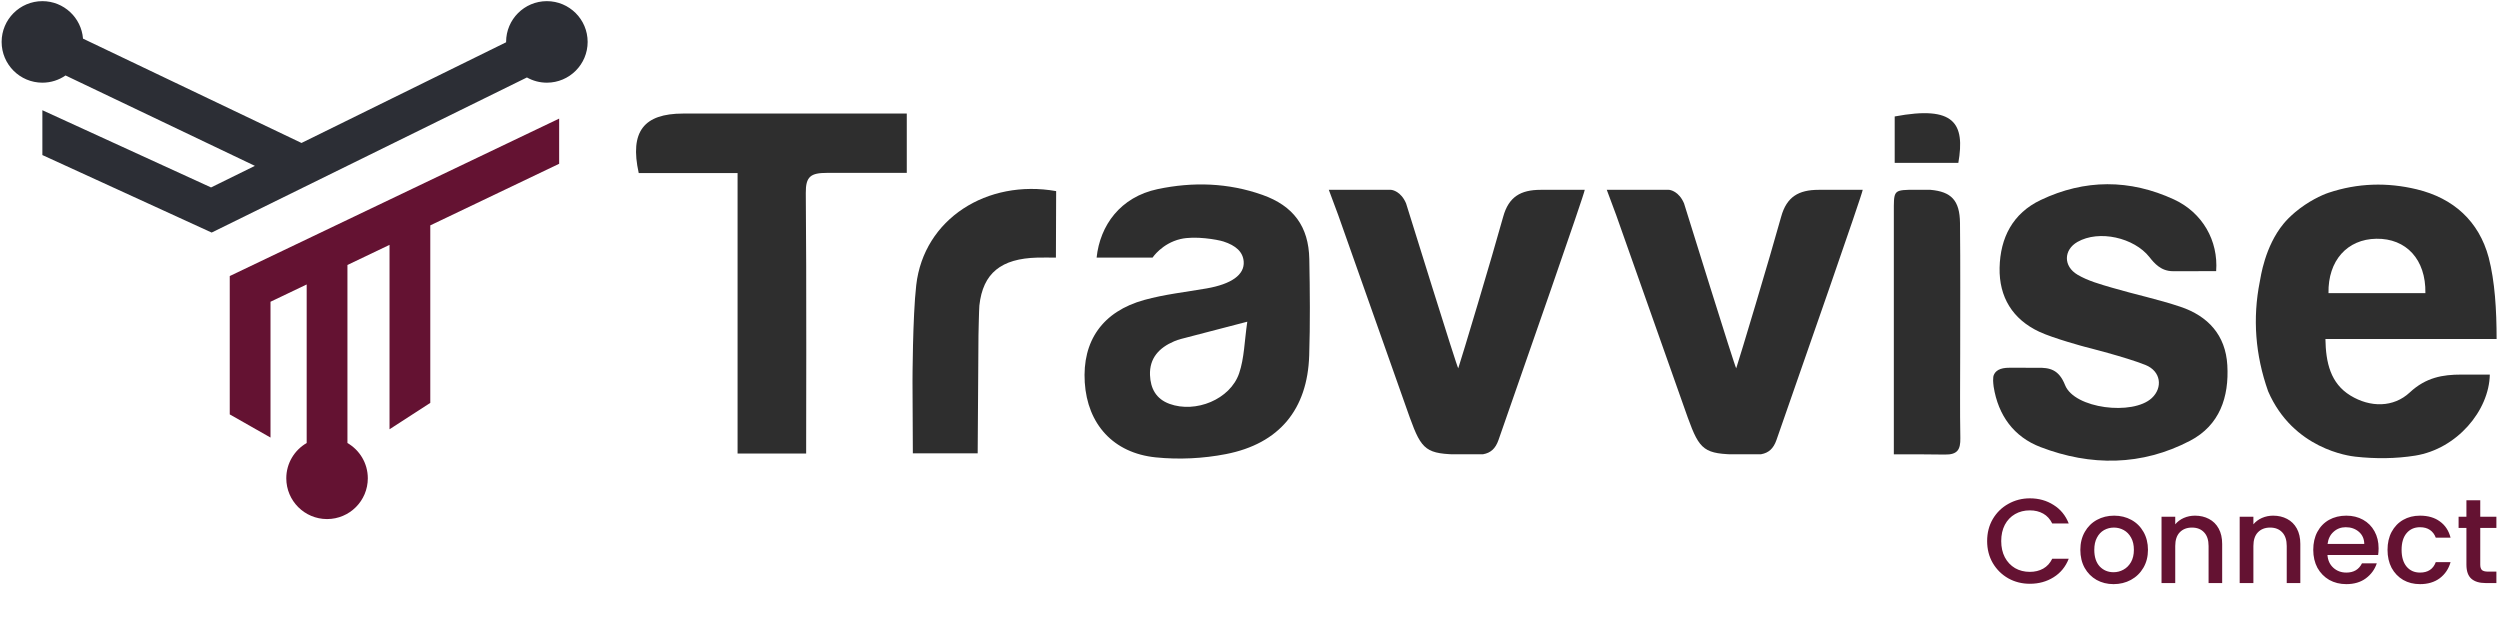 <svg width="1475" height="373" viewBox="0 0 1475 373" fill="none" xmlns="http://www.w3.org/2000/svg">
<path d="M322.65 0.68C309.37 0.68 298.6 11.45 298.6 24.73C298.6 24.8 298.61 24.87 298.61 24.94L230.65 58.38L203.79 71.6L177.88 84.35L48.98 22.8C47.99 10.42 37.64 0.68 25.01 0.68C11.73 0.68 0.96 11.45 0.96 24.73C0.96 38.01 11.73 48.78 25.01 48.78C30.08 48.78 34.79 47.2 38.67 44.52L150.39 97.86L124.52 110.59L25 65.03V91.48L124.88 137.21L310.89 45.7C314.37 47.66 318.38 48.78 322.66 48.78C335.94 48.78 346.71 38.01 346.71 24.73C346.7 11.45 335.93 0.68 322.65 0.68Z" fill="#2C2E35"/>
<path d="M135.55 162.87V244.49L159.6 258.16V178.03L180.94 167.83V261.38C173.75 265.54 168.91 273.3 168.91 282.2C168.91 295.48 179.68 306.25 192.96 306.25C206.24 306.25 217.01 295.48 217.01 282.2C217.01 273.3 212.17 265.53 204.99 261.38V156.34L229.82 144.47V253.27L253.87 237.7V132.97L329.9 96.63V69.97L135.55 162.87Z" fill="#641232"/>
<path d="M1473 200C1452.96 200 1389.61 200 1372 200C1372.21 213.97 1375.01 226.18 1386.74 233.36C1398.44 240.52 1412.17 240.5 1421.77 231.54C1431.31 222.63 1441.33 221.01 1451.99 221.01C1457.99 221.01 1462.99 221.01 1468.99 221.01C1468.57 242.35 1449.55 264.84 1425.02 268.81C1413.56 270.66 1401.41 270.74 1389.63 269.43C1386.21 269.05 1352.99 265.01 1338.2 230.88C1330.6 209.42 1328.98 187.74 1333.28 166.15C1333.8 163.54 1336.21 145.46 1347.28 132.02C1348.2 130.91 1349.17 129.82 1350.22 128.78C1351.5 127.51 1352.8 126.32 1354.12 125.21C1361.87 118.7 1369.93 115.04 1373.87 113.72C1391.03 107.98 1408.48 107.5 1425.89 111.7C1447.6 116.94 1462.56 130.54 1468.31 151.86C1472 166 1473 183 1473 200ZM1430.98 172.93C1431.34 153.04 1419.61 140.6 1402.07 140.86C1384.84 141.11 1373.46 153.76 1373.81 172.93C1392.64 172.93 1411.48 172.93 1430.98 172.93Z" fill="#2E2E2E"/>
<path d="M1307.53 159.98C1299.55 159.98 1283 160 1282 160C1275 160 1271.06 155.35 1268.15 151.66C1259.1 140.22 1238.44 135.45 1225.69 142.74C1217.58 147.38 1217.17 157.02 1225.78 162.11C1231.95 165.75 1239.23 167.73 1246.21 169.78C1259.55 173.71 1273.24 176.56 1286.41 180.98C1302.72 186.45 1313.09 197.69 1314.12 215.44C1315.22 234.23 1309.61 250.91 1292.19 260.02C1263.67 274.95 1233.51 275.14 1203.84 263.75C1188.23 257.76 1178.94 245.14 1176.25 228.14C1176.12 227.33 1175.93 225.11 1175.94 224.55C1175.95 223.8 1175.98 222.94 1176.04 222.36C1176.06 222.14 1176.19 221.65 1176.22 221.56C1177.19 218.85 1179.79 216.94 1185.59 216.97C1186.89 216.98 1201.51 217 1202.01 216.99C1209.24 216.83 1214.72 217.92 1218.39 227.21C1223.89 241.12 1258.37 245.3 1269.57 234.85C1276.15 228.72 1275.01 219.02 1265.83 215.33C1254.37 210.72 1230.16 204.65 1230.16 204.65C1230.16 204.65 1211.68 199.71 1203.16 195.73C1187.46 188.38 1179.4 175.31 1179.76 157.99C1180.13 140.27 1187.53 125.85 1204.01 118.01C1229.98 105.64 1256.58 105.63 1282.67 117.69C1299.51 125.5 1308.87 142.02 1307.53 159.98Z" fill="#2E2E2E"/>
<path d="M647 152C649 133 660.96 116.23 683.05 111.57C703.84 107.19 724.62 107.83 744.83 114.98C763.08 121.43 772.13 133.64 772.49 152.84C772.85 171.79 773.03 190.76 772.43 209.69C771.43 241.47 754.85 261.75 723.33 267.91C709.9 270.54 695.59 271.23 681.98 269.86C656.78 267.33 641.56 250.15 640.01 225.65C638.46 201.15 650.5 183.77 675.16 176.96C687.1 173.66 699.58 172.31 711.84 170.18C726.61 167.61 734.35 162.09 733.78 154.33C733.36 148.62 729.14 144.84 721.86 142.49C718.29 141.34 705.01 139.01 696.46 141.04C685.5 143.64 680 152 680 152C680 152 657.75 152 647 152ZM735.9 189.8C720.81 193.72 708.82 196.83 696.84 199.97C695.43 200.34 694.04 200.82 692.7 201.39C683.88 205.16 678.11 211.3 678.5 221.34C678.81 229.13 682.01 235.36 690.01 238.28C705.4 243.9 725.82 235.69 731.09 220.24C734.15 211.27 734.21 201.28 735.9 189.8Z" fill="#2E2E2E"/>
<path d="M475.63 267.58C461.1 267.58 448.74 267.58 435.17 267.58C435.17 212.62 435.17 158.13 435.17 102.11C414.85 102.11 395.65 102.11 376.85 102.11C371.38 77.48 379.97 67.03 403 67C443.32 66.96 531 67 535 67C535 78.33 535 89.64 535 102C519.24 102 504 102 488 102C478.41 102 475.32 104.04 475.42 113.83C475.9 160.47 475.63 262.32 475.63 267.58Z" fill="#2E2E2E"/>
<path d="M784 112H820.61C821.5 112 826.59 112.93 829.58 119.99C829.7 120.27 860 218 860.37 217.29C862.37 211.32 880.28 151.75 886.89 127.84C890.13 116.12 897.19 112 909 112C917 112 925.98 112 935 112C934.88 114.27 899.59 215.29 884.12 259.59C882.29 264.83 879.39 267.19 875.18 267.97C875.12 267.98 875.01 268 875.01 268H856.01C856.01 268 855.34 267.97 855.01 267.95C838.77 267.03 837.36 262.26 828.94 238.34C818.2 207.84 789.56 126.93 789.56 126.93L784 112Z" fill="#2E2E2E"/>
<path d="M948 112H984.61C985.5 112 990.59 112.93 993.58 119.99C993.7 120.27 1024 218 1024.37 217.29C1026.37 211.32 1044.28 151.75 1050.89 127.84C1054.13 116.12 1061.19 112 1073 112C1081 112 1089.98 112 1099 112C1098.88 114.27 1063.59 215.29 1048.12 259.59C1046.29 264.83 1043.39 267.19 1039.18 267.97C1039.12 267.98 1039.01 268 1039.01 268H1020.01C1020.01 268 1019.34 267.97 1019.01 267.95C1002.77 267.03 1001.36 262.26 992.94 238.34C982.2 207.84 953.56 126.93 953.56 126.93L948 112Z" fill="#2E2E2E"/>
<path d="M576.83 267.47H538.58L538.38 225.07C538.38 225.07 538.43 187.01 540.58 168.22C545.06 129.1 582.44 105.56 623.13 112.76C623.13 125.14 622.99 138.5 622.99 151.99C618.99 151.99 615.54 151.9 611.99 151.99C590.7 152.55 579.92 161.1 577.83 180.24C577.62 182.16 577.3 197.89 577.3 197.89L576.83 267.47Z" fill="#2E2E2E"/>
<path d="M1117.36 268.06C1117.36 248.77 1117.36 231.34 1117.36 213.9C1117.36 184.38 1117.35 154.85 1117.36 125.33C1117.36 113.47 1117.09 112.25 1125.99 112C1127.58 111.96 1138.88 111.99 1138.99 112C1151.24 113.09 1156.26 118.2 1156.4 131.61C1156.67 157.12 1156.5 182.64 1156.51 208.15C1156.51 224.92 1156.3 241.69 1156.6 258.45C1156.72 265.18 1155.03 268.32 1147.42 268.19C1137 268 1128.51 268.06 1117.36 268.06Z" fill="#2E2E2E"/>
<path d="M1117.87 96.1C1117.87 86.45 1117.87 77.53 1117.87 68.71C1153.11 62.11 1159.46 72.66 1155.42 96.1C1143.45 96.1 1131.29 96.1 1117.87 96.1Z" fill="#2E2E2E"/>
<path d="M1172.41 319.221C1172.41 314.393 1173.52 310.062 1175.75 306.228C1178.02 302.394 1181.07 299.412 1184.91 297.282C1188.79 295.105 1193.02 294.016 1197.62 294.016C1202.87 294.016 1207.53 295.318 1211.6 297.921C1215.72 300.477 1218.7 304.122 1220.55 308.855H1210.82C1209.54 306.252 1207.77 304.311 1205.5 303.033C1203.22 301.755 1200.6 301.116 1197.62 301.116C1194.35 301.116 1191.44 301.85 1188.88 303.317C1186.33 304.784 1184.31 306.891 1182.85 309.636C1181.43 312.381 1180.72 315.576 1180.72 319.221C1180.72 322.866 1181.43 326.061 1182.85 328.806C1184.31 331.551 1186.33 333.681 1188.88 335.196C1191.44 336.663 1194.35 337.397 1197.62 337.397C1200.6 337.397 1203.22 336.758 1205.5 335.48C1207.77 334.202 1209.54 332.261 1210.82 329.658H1220.55C1218.7 334.391 1215.72 338.036 1211.6 340.592C1207.53 343.148 1202.87 344.426 1197.62 344.426C1192.98 344.426 1188.74 343.361 1184.91 341.231C1181.07 339.054 1178.02 336.048 1175.75 332.214C1173.52 328.38 1172.41 324.049 1172.41 319.221ZM1246.99 344.639C1243.3 344.639 1239.96 343.811 1236.98 342.154C1234 340.45 1231.66 338.083 1229.95 335.054C1228.25 331.977 1227.4 328.427 1227.4 324.404C1227.4 320.428 1228.27 316.902 1230.02 313.825C1231.77 310.748 1234.16 308.382 1237.19 306.725C1240.22 305.068 1243.61 304.24 1247.35 304.24C1251.09 304.24 1254.47 305.068 1257.5 306.725C1260.53 308.382 1262.92 310.748 1264.67 313.825C1266.42 316.902 1267.3 320.428 1267.3 324.404C1267.3 328.38 1266.4 331.906 1264.6 334.983C1262.8 338.06 1260.34 340.45 1257.22 342.154C1254.14 343.811 1250.73 344.639 1246.99 344.639ZM1246.99 337.61C1249.07 337.61 1251.01 337.113 1252.81 336.119C1254.66 335.125 1256.15 333.634 1257.29 331.646C1258.42 329.658 1258.99 327.244 1258.99 324.404C1258.99 321.564 1258.45 319.174 1257.36 317.233C1256.27 315.245 1254.82 313.754 1253.03 312.76C1251.23 311.766 1249.29 311.269 1247.2 311.269C1245.12 311.269 1243.18 311.766 1241.38 312.76C1239.63 313.754 1238.23 315.245 1237.19 317.233C1236.15 319.174 1235.63 321.564 1235.63 324.404C1235.63 328.617 1236.7 331.883 1238.83 334.202C1241 336.474 1243.73 337.61 1246.99 337.61ZM1295.04 304.24C1298.11 304.24 1300.86 304.879 1303.27 306.157C1305.73 307.435 1307.65 309.328 1309.02 311.837C1310.4 314.346 1311.08 317.375 1311.08 320.925V344H1303.06V322.132C1303.06 318.629 1302.18 315.955 1300.43 314.109C1298.68 312.216 1296.29 311.269 1293.26 311.269C1290.23 311.269 1287.82 312.216 1286.02 314.109C1284.27 315.955 1283.39 318.629 1283.39 322.132V344H1275.3V304.879H1283.39V309.352C1284.72 307.743 1286.4 306.488 1288.43 305.589C1290.52 304.69 1292.72 304.24 1295.04 304.24ZM1341.15 304.24C1344.22 304.24 1346.97 304.879 1349.38 306.157C1351.84 307.435 1353.76 309.328 1355.13 311.837C1356.5 314.346 1357.19 317.375 1357.19 320.925V344H1349.17V322.132C1349.17 318.629 1348.29 315.955 1346.54 314.109C1344.79 312.216 1342.4 311.269 1339.37 311.269C1336.34 311.269 1333.93 312.216 1332.13 314.109C1330.38 315.955 1329.5 318.629 1329.5 322.132V344H1321.41V304.879H1329.5V309.352C1330.83 307.743 1332.51 306.488 1334.54 305.589C1336.62 304.69 1338.83 304.24 1341.15 304.24ZM1403.37 323.481C1403.37 324.948 1403.28 326.274 1403.09 327.457H1373.2C1373.43 330.581 1374.59 333.09 1376.67 334.983C1378.76 336.876 1381.31 337.823 1384.34 337.823C1388.7 337.823 1391.77 336.001 1393.57 332.356H1402.31C1401.12 335.953 1398.97 338.912 1395.84 341.231C1392.77 343.503 1388.93 344.639 1384.34 344.639C1380.6 344.639 1377.24 343.811 1374.26 342.154C1371.33 340.45 1369.01 338.083 1367.3 335.054C1365.65 331.977 1364.82 328.427 1364.82 324.404C1364.82 320.381 1365.62 316.854 1367.23 313.825C1368.89 310.748 1371.18 308.382 1374.12 306.725C1377.1 305.068 1380.51 304.24 1384.34 304.24C1388.03 304.24 1391.32 305.045 1394.21 306.654C1397.1 308.263 1399.35 310.535 1400.96 313.47C1402.57 316.357 1403.37 319.694 1403.37 323.481ZM1394.92 320.925C1394.87 317.943 1393.81 315.553 1391.73 313.754C1389.64 311.955 1387.06 311.056 1383.99 311.056C1381.19 311.056 1378.8 311.955 1376.82 313.754C1374.83 315.505 1373.65 317.896 1373.27 320.925H1394.92ZM1408.64 324.404C1408.64 320.381 1409.44 316.854 1411.05 313.825C1412.71 310.748 1414.98 308.382 1417.87 306.725C1420.76 305.068 1424.07 304.24 1427.81 304.24C1432.54 304.24 1436.45 305.376 1439.52 307.648C1442.65 309.873 1444.75 313.068 1445.84 317.233H1437.11C1436.4 315.292 1435.26 313.778 1433.7 312.689C1432.14 311.6 1430.17 311.056 1427.81 311.056C1424.49 311.056 1421.84 312.239 1419.86 314.606C1417.92 316.925 1416.94 320.191 1416.94 324.404C1416.94 328.617 1417.92 331.906 1419.86 334.273C1421.84 336.64 1424.49 337.823 1427.81 337.823C1432.49 337.823 1435.59 335.764 1437.11 331.646H1445.84C1444.71 335.622 1442.58 338.793 1439.45 341.16C1436.33 343.479 1432.45 344.639 1427.81 344.639C1424.07 344.639 1420.76 343.811 1417.87 342.154C1414.98 340.45 1412.71 338.083 1411.05 335.054C1409.44 331.977 1408.64 328.427 1408.64 324.404ZM1463.35 311.482V333.137C1463.35 334.604 1463.68 335.669 1464.35 336.332C1465.06 336.947 1466.24 337.255 1467.9 337.255H1472.87V344H1466.48C1462.83 344 1460.04 343.148 1458.1 341.444C1456.16 339.74 1455.19 336.971 1455.19 333.137V311.482H1450.57V304.879H1455.19V295.152H1463.35V304.879H1472.87V311.482H1463.35Z" fill="#641232"/>
</svg>
